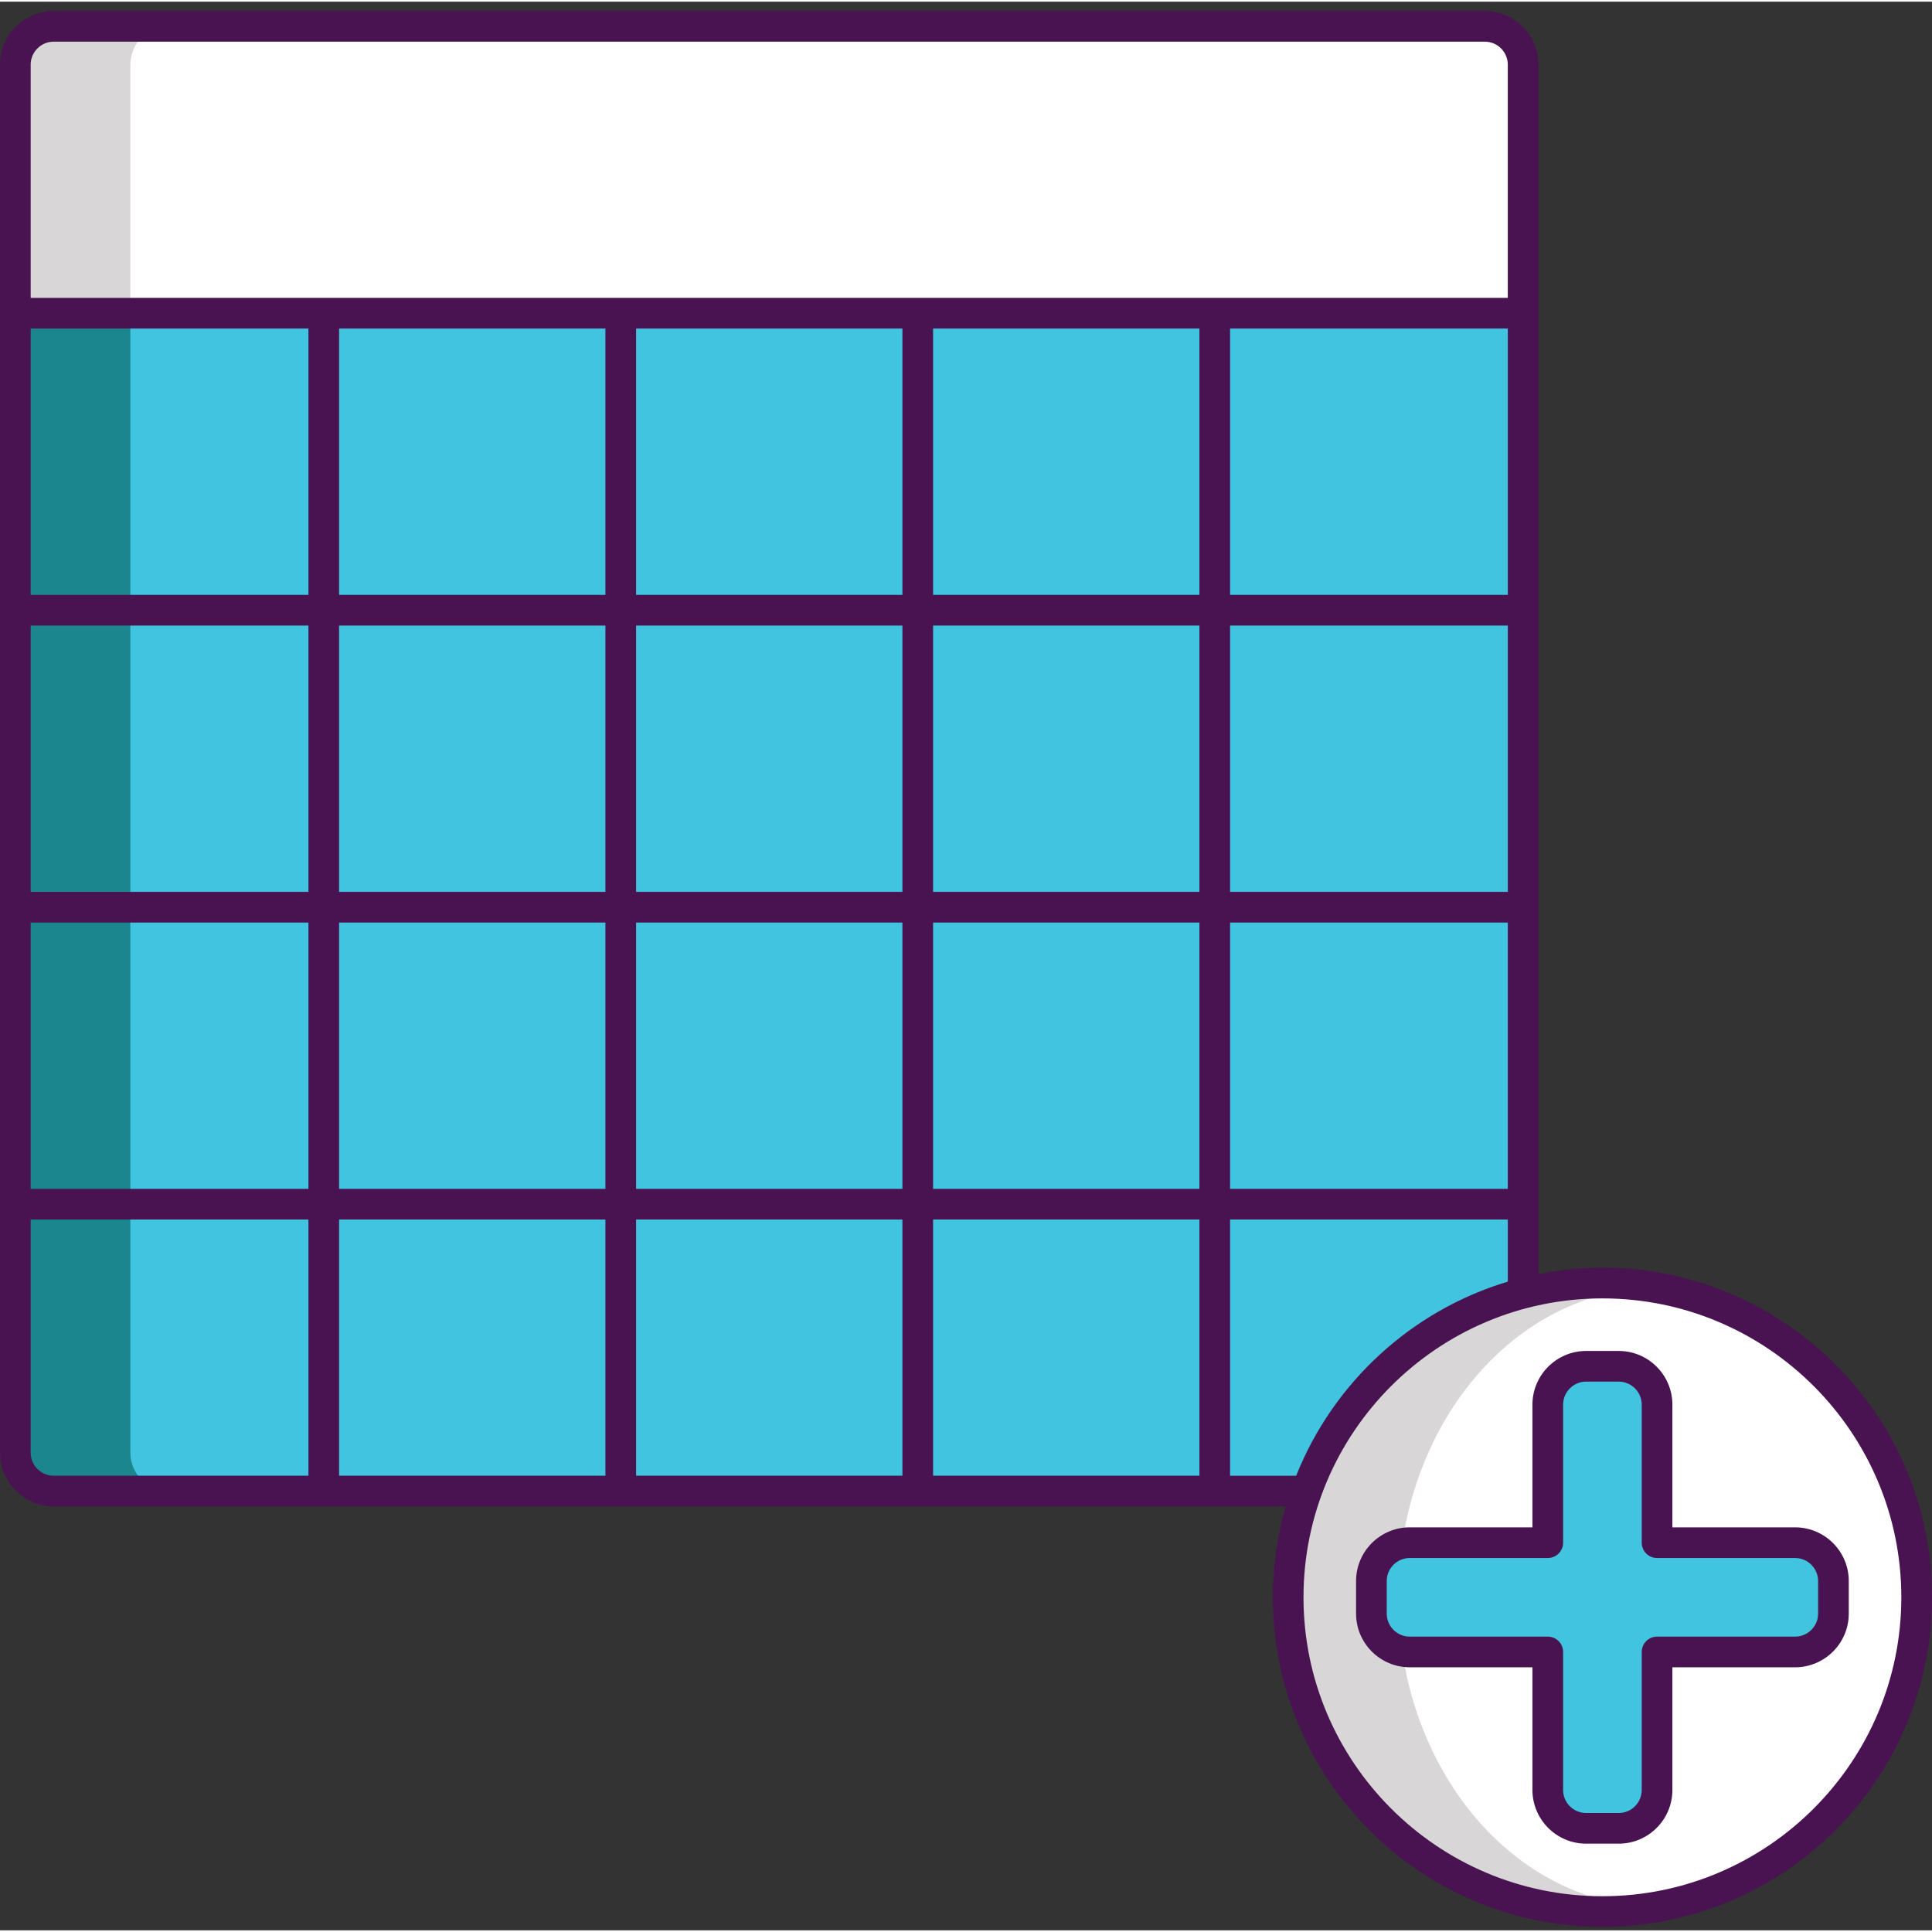 <svg height="503pt" viewBox="0 -2 503.87 503" width="503pt" xmlns="http://www.w3.org/2000/svg"><rect x="0" y="-2" width="503.87" height="503" fill="#333333" stroke="none"/><path d="m397.238 14.434v362c0 5.52-4.477 10-10 10h-373.238c-5.52 0-10-4.48-10-10v-362c0-5.52 4.48-10 10-10h373.238c5.523 0 10 4.48 10 10zm0 0" fill="#d8d6d7"/><path d="m397.238 14.434v362c0 5.52-4.477 10-10 10h-343.238c-5.52 0-10-4.48-10-10v-362c0-5.52 4.48-10 10-10h343.238c5.523 0 10 4.48 10 10zm0 0" fill="#fff"/><path d="m397.238 79.137v297.297c0 5.52-4.477 10-10 10h-373.238c-5.52 0-10-4.48-10-10v-297.66l1.82.48h389.602zm0 0" fill="#1c868e"/><path d="m395.422 79.254h-361.422v297.18c0 5.52 4.48 10 10 10h343.238c5.523 0 10-4.48 10-10v-297.297zm0 0" fill="#40c4df"/><path d="m499.879 414.156c0 40.359-29.18 73.918-67.598 80.699-4.66.82-9.461 1.258-14.359 1.258-45.281 0-81.961-36.699-81.961-81.957 0-45.262 36.68-81.961 81.961-81.961 4.898 0 9.699.441 14.359 1.258 38.418 6.781 67.598 40.344 67.598 80.703zm0 0" fill="#d8d6d7"/><path d="m499.879 414.156c0-44.57-30.266-80.703-67.598-80.703-37.336 0-67.602 36.133-67.602 80.703 0 44.566 30.266 80.699 67.602 80.699 37.332 0 67.598-36.133 67.598-80.699zm0 0" fill="#fff"/><path d="m468.164 399.898h-36v-36c0-5.52-4.477-10-10-10h-8.5c-5.523 0-10 4.48-10 10v36h-36c-5.523 0-10 4.48-10 10v8.5c0 5.523 4.477 10 10 10h36v36c0 5.523 4.477 10 10 10h8.5c5.523 0 10-4.477 10-10v-36h36c5.523 0 10-4.477 10-10v-8.5c0-5.52-4.477-10-10-10zm0 0" fill="#40c4df"/><g fill="#491352"><path d="m401.238 329.828v-315.395c0-7.719-6.281-14-14-14h-373.238c-7.719 0-14 6.281-14 14v362c0 7.723 6.281 14 14 14h321.309c-2.168 7.539-3.355 15.488-3.355 23.715 0 47.398 38.562 85.957 85.957 85.957 47.398 0 85.961-38.559 85.961-85.957 0-53.828-49.293-94.844-102.633-84.32zm-393.238-315.395c0-3.305 2.691-6 6-6h373.238c3.309 0 6 2.695 6 6v60.82h-385.238zm312.809 215.734v-69.457h72.434v69.457zm72.43 8v69.461h-72.43v-69.461zm-72.43-85.457v-69.457h72.434v69.457zm-240.371 229.723h-66.438c-3.309 0-6-2.691-6-6v-60.805h72.438zm0-74.805h-72.438v-69.461h72.438zm0-77.461h-72.438v-69.457h72.438zm0-77.457h-72.438v-69.457h72.438zm77.457 229.723h-69.457v-66.805h69.457zm0-74.805h-69.457v-69.461h69.457zm0-77.461h-69.457v-69.457h69.457zm0-77.457h-69.457v-69.457h69.457zm77.457 229.723h-69.457v-66.805h69.457zm0-74.805h-69.457v-69.461h69.457zm0-77.461h-69.457v-69.457h69.457zm0-77.457h-69.457v-69.457h69.457zm77.457 229.723h-69.457v-66.805h69.457zm0-74.805h-69.457v-69.461h69.457zm0-77.461h-69.457v-69.457h69.457zm0-77.457h-69.457v-69.457h69.457zm8 229.723v-66.805h72.434v16.191c-25.195 7.562-45.543 26.395-55.195 50.617h-17.238zm97.105 109.672c-42.984 0-77.957-34.969-77.957-77.957 0-42.984 34.973-77.957 77.957-77.957 42.984 0 77.957 34.973 77.957 77.957 0 42.988-34.973 77.957-77.957 77.957zm0 0"/><path d="m468.164 395.898h-32v-32c0-7.719-6.281-14-14-14h-8.5c-7.719 0-14 6.281-14 14v32h-32c-7.719 0-14 6.281-14 14v8.5c0 7.719 6.281 14 14 14h32v32c0 7.719 6.281 14 14 14h8.5c7.719 0 14-6.281 14-14v-32h32c7.719 0 14-6.281 14-14v-8.5c0-7.719-6.281-14-14-14zm6 22.5c0 3.309-2.691 6-6 6h-36c-2.207 0-4 1.793-4 4v36c0 3.309-2.691 6-6 6h-8.5c-3.309 0-6-2.691-6-6v-36c0-2.207-1.793-4-4-4h-36c-3.309 0-6-2.691-6-6v-8.5c0-3.309 2.691-6 6-6h36c2.207 0 4-1.793 4-4v-36c0-3.309 2.691-6 6-6h8.5c3.309 0 6 2.691 6 6v36c0 2.207 1.793 4 4 4h36c3.309 0 6 2.691 6 6zm0 0"/></g></svg>